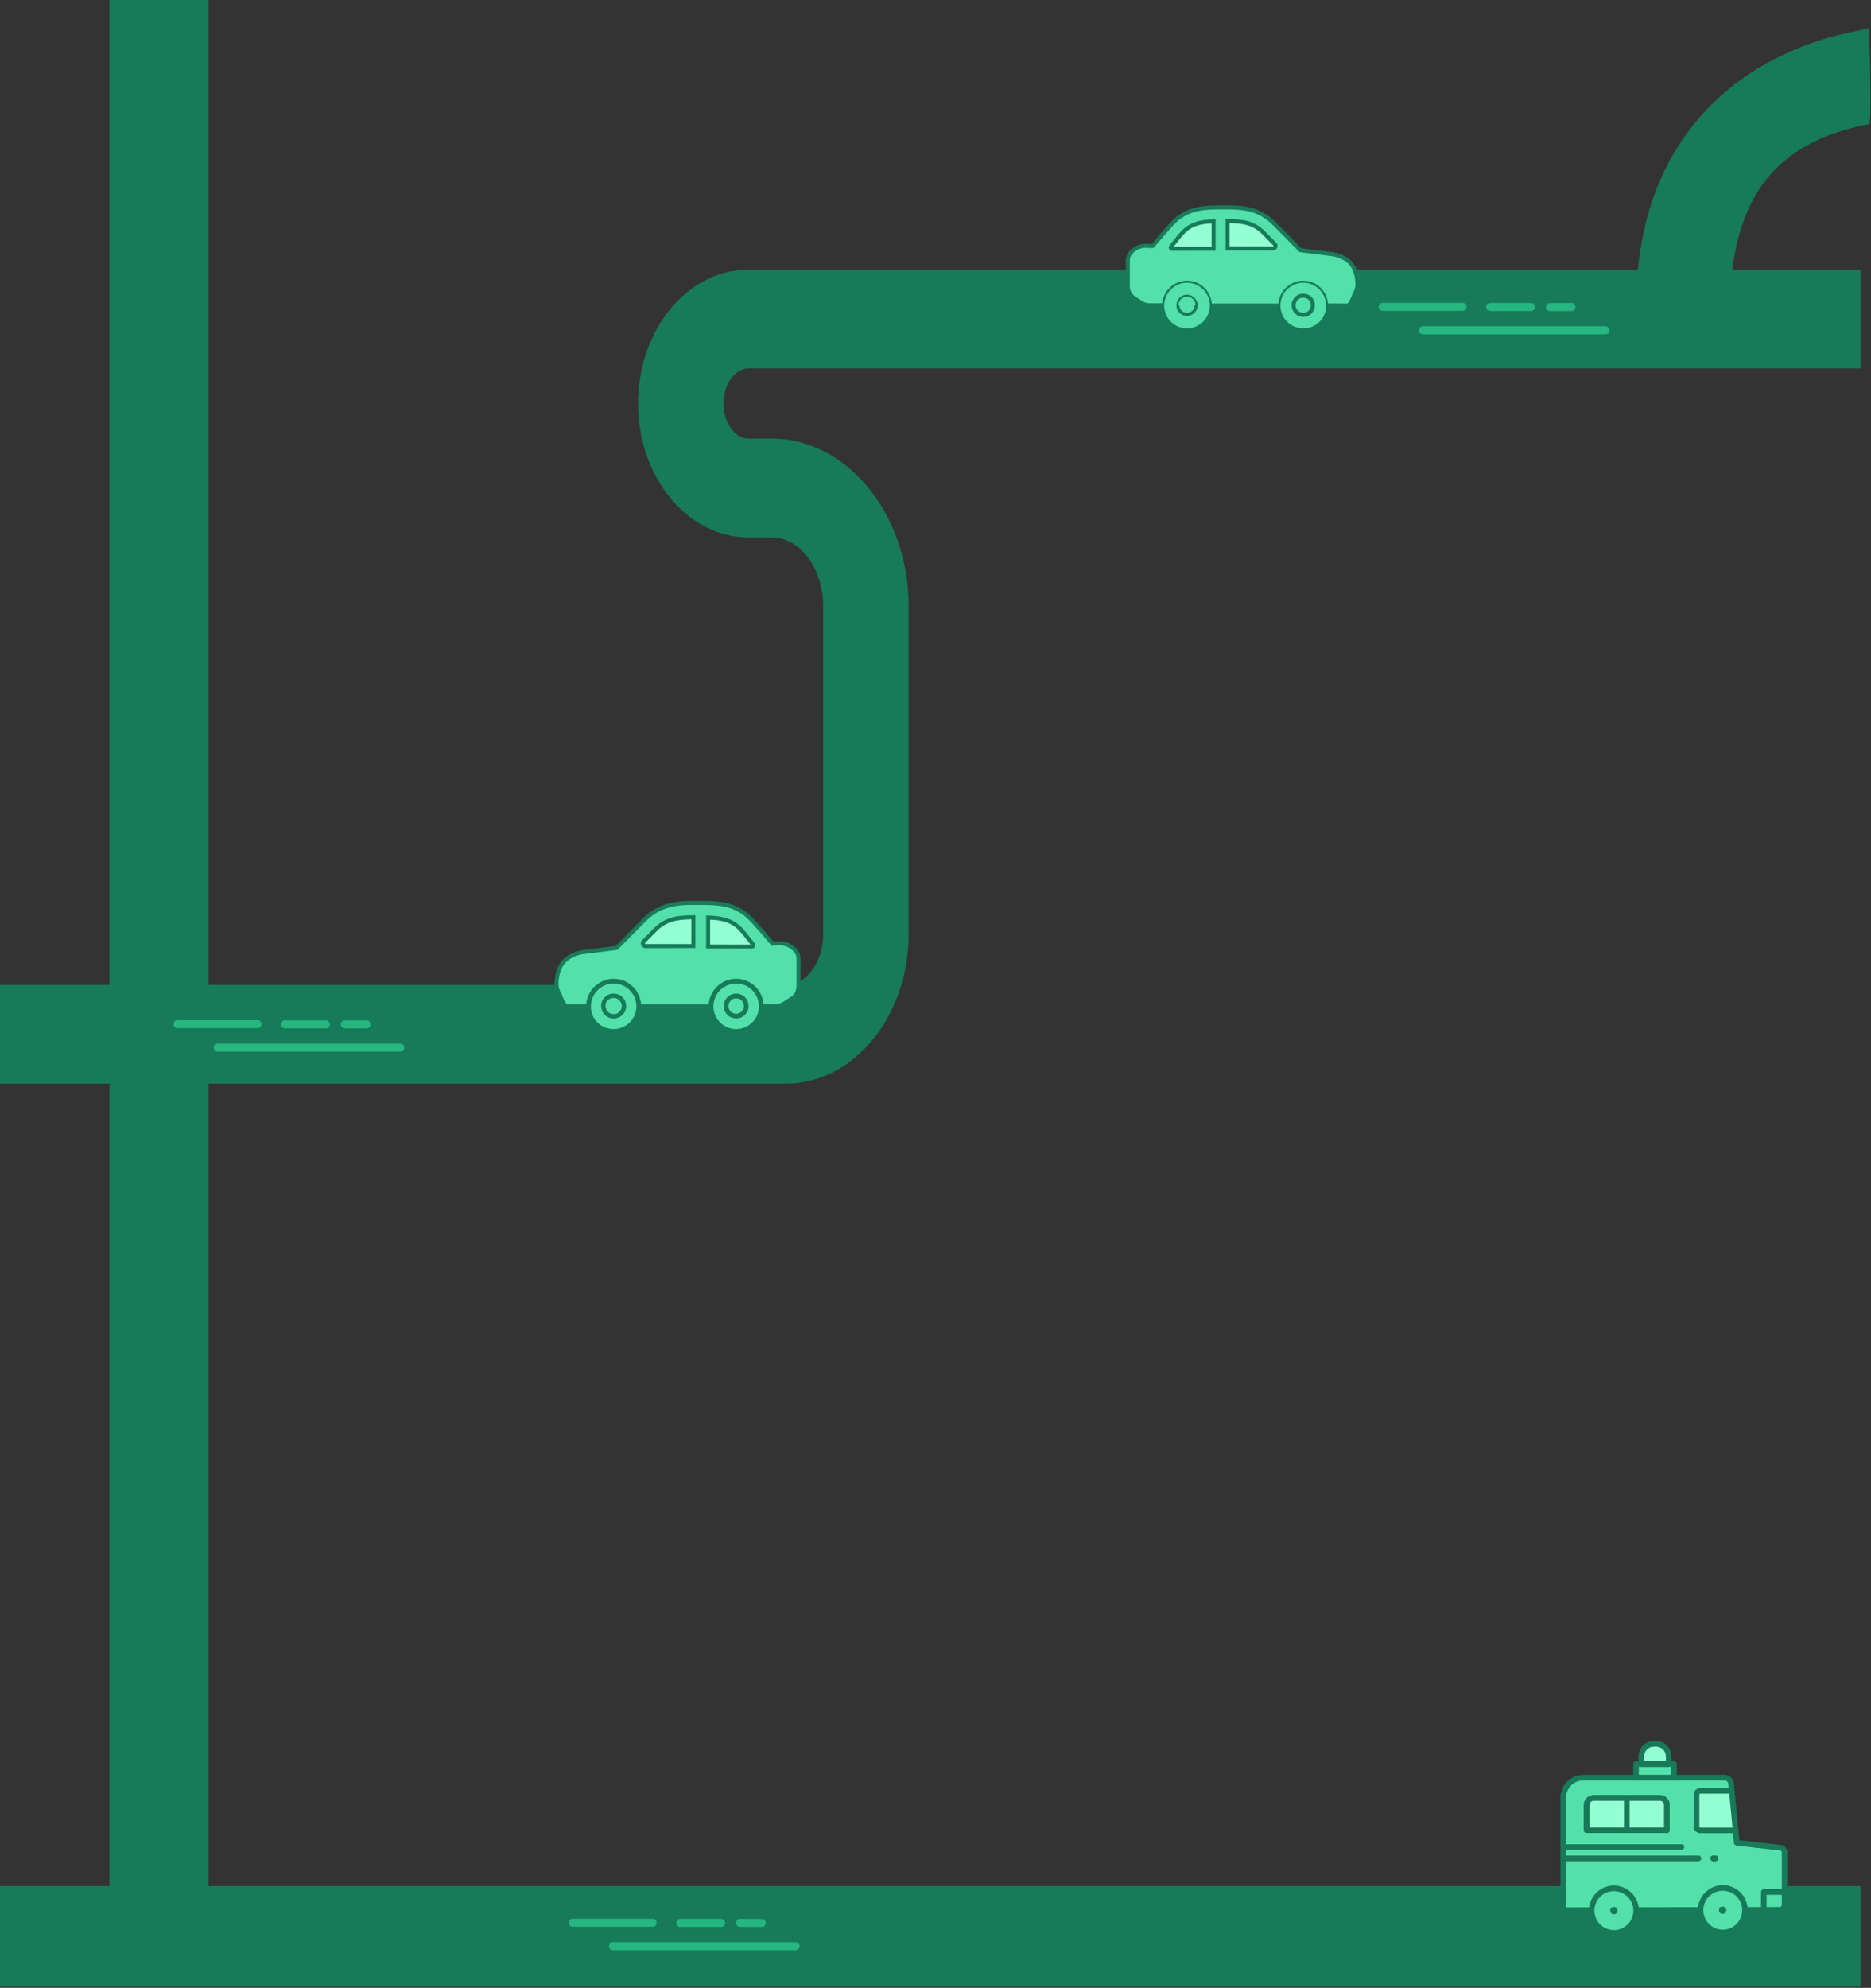 <?xml version="1.0" encoding="UTF-8" standalone="no"?>
<!DOCTYPE svg PUBLIC "-//W3C//DTD SVG 1.1//EN" "http://www.w3.org/Graphics/SVG/1.1/DTD/svg11.dtd">
<svg xmlns="http://www.w3.org/2000/svg" xmlns:xlink="http://www.w3.org/1999/xlink" version="1.1" width="1380pt" height="1466pt" viewBox="0 0 1380 1466">
<rect x="0" y="0" width="1380" height="1466" fill="#333333" stroke="none"/>
<g enable-background="new">
<path transform="matrix(1,0,0,1,0,1390.981)" d="M 0 0 L 1372.238 0 L 1372.238 74.199 L 0 74.199 Z " fill="#177a59"/>
<path transform="matrix(1,0,0,1,.172,-648.129)" d="M 1277.581 847.015 L 1372.066 847.015 L 1372.066 919.869 L 551.621 919.869 C 541.784 919.869 533.472 931.704 533.472 945.717 C 533.472 959.729 541.784 971.565 551.621 971.565 L 568.879 971.565 C 593.025 971.565 615.251 981.995 632.648 999.352 C 655.448 1022.073 670.015 1056.669 670.015 1095.342 L 670.015 1336.919 C 670.015 1373.633 655.23 1406.23 632.569 1426.299 C 617.666 1439.52 599.339 1447.298 579.547 1447.298 L -.172 1447.298 L -.172 1374.445 L 579.547 1374.445 C 582.813 1374.445 585.94 1373.653 588.829 1372.228 C 599.398 1367.023 606.978 1353.149 606.978 1336.919 L 606.978 1095.342 C 606.978 1067.257 589.898 1044.418 568.879 1044.418 L 551.621 1044.418 C 506.872 1044.418 470.455 1000.144 470.455 945.717 C 470.455 891.289 506.872 847.015 551.621 847.015 L 1207.914 847.015 C 1208.013 845.808 1208.132 844.581 1208.27 843.334 C 1218.166 751.303 1277.779 688.286 1371.829 670.414 C 1375.015 669.8 1375.075 669.405 1378.36 668.89 C 1378.36 668.89 1380.775 739.23 1378.36 739.685 C 1314.947 751.758 1285.042 787.066 1277.581 847.015 Z " fill="#177a59"/>
<path transform="matrix(1,0,0,1,517.926,-539.358)" d="M 666.282 779.974 L 531.463 779.974 C 527.643 779.974 527.635 785.912 531.463 785.912 L 666.282 785.912 C 670.102 785.912 670.108 779.974 666.282 779.974 Z " fill="#25b77f"/>
<path transform="matrix(1,0,0,1,503.266,-547.912)" d="M 575.535 771.238 L 516.491 771.238 C 512.671 771.238 512.665 777.175 516.491 777.175 L 575.535 777.175 C 579.355 777.175 579.361 771.238 575.535 771.238 Z " fill="#25b77f"/>
<path transform="matrix(1,0,0,1,564.301,-547.834)" d="M 594.902 771.318 L 578.825 771.318 C 575.005 771.318 574.997 777.255 578.825 777.255 L 594.902 777.255 C 598.721 777.255 598.727 771.318 594.902 771.318 Z " fill="#25b77f"/>
<path transform="matrix(1,0,0,1,542.497,-547.854)" d="M 586.731 771.298 L 556.556 771.298 C 552.737 771.298 552.731 777.235 556.556 777.235 L 586.731 777.235 C 590.553 777.235 590.559 771.298 586.731 771.298 Z " fill="#25b77f"/>
<path transform="matrix(1,0,0,1,222.412,50.2)" d="M 364.482 1382.074 L 229.663 1382.074 C 225.843 1382.074 225.835 1388.012 229.663 1388.012 L 364.482 1388.012 C 368.302 1388.012 368.308 1382.074 364.482 1382.074 Z " fill="#25b77f"/>
<path transform="matrix(1,0,0,1,207.752,41.646)" d="M 273.735 1373.338 L 214.69 1373.338 C 210.871 1373.338 210.865 1379.275 214.69 1379.275 L 273.735 1379.275 C 277.555 1379.275 277.561 1373.338 273.735 1373.338 Z " fill="#25b77f"/>
<path transform="matrix(1,0,0,1,268.787,41.725)" d="M 293.102 1373.418 L 277.025 1373.418 C 273.205 1373.418 273.197 1379.355 277.025 1379.355 L 293.102 1379.355 C 296.921 1379.355 296.927 1373.418 293.102 1373.418 Z " fill="#25b77f"/>
<path transform="matrix(1,0,0,1,246.983,41.705)" d="M 284.931 1373.398 L 254.756 1373.398 C 250.937 1373.398 250.931 1379.335 254.756 1379.335 L 284.931 1379.335 C 288.753 1379.335 288.759 1373.398 284.931 1373.398 Z " fill="#25b77f"/>
<path transform="matrix(1,0,0,1,80.75,0)" d="M 0 0 L 73.031 0 L 73.031 1458.232 L 0 1458.232 Z " fill="#177a59"/>
<path transform="matrix(1,0,0,1,78.18,-277.626)" d="M 217.182 1047.274 L 82.363 1047.274 C 78.543 1047.274 78.535 1053.211 82.363 1053.211 L 217.182 1053.211 C 221.002 1053.211 221.008 1047.274 217.182 1047.274 Z " fill="#25b77f"/>
<path transform="matrix(1,0,0,1,63.52,-286.18)" d="M 126.435 1038.538 L 67.39 1038.538 C 63.571 1038.538 63.565 1044.475 67.39 1044.475 L 126.435 1044.475 C 130.255 1044.475 130.261 1038.538 126.435 1038.538 Z " fill="#25b77f"/>
<path transform="matrix(1,0,0,1,124.555,-286.102)" d="M 145.802 1038.618 L 129.725 1038.618 C 125.905 1038.618 125.897 1044.556 129.725 1044.556 L 145.802 1044.556 C 149.621 1044.556 149.627 1038.618 145.802 1038.618 Z " fill="#25b77f"/>
<path transform="matrix(1,0,0,1,102.751,-286.121)" d="M 137.631 1038.598 L 107.456 1038.598 C 103.637 1038.598 103.631 1044.535 107.456 1044.535 L 137.631 1044.535 C 141.453 1044.535 141.459 1038.598 137.631 1038.598 Z " fill="#25b77f"/>
<path transform="matrix(1,0,0,1,535.511,734.473)" d="M 7.459 0 C 7.949 0 8.434 .048 8.914 .143 C 9.394 .239 9.861 .38 10.313 .568 C 10.766 .755 11.196 .985 11.603 1.257 C 12.01 1.529 12.387 1.838 12.733 2.185 C 13.079 2.531 13.389 2.908 13.661 3.315 C 13.933 3.722 14.163 4.152 14.35 4.604 C 14.537 5.057 14.679 5.523 14.774 6.004 C 14.87 6.484 14.918 6.969 14.918 7.459 C 14.918 7.949 14.87 8.434 14.774 8.914 C 14.679 9.394 14.537 9.861 14.35 10.313 C 14.163 10.766 13.933 11.196 13.661 11.603 C 13.389 12.01 13.079 12.387 12.733 12.733 C 12.387 13.079 12.01 13.389 11.603 13.661 C 11.196 13.933 10.766 14.163 10.313 14.35 C 9.861 14.537 9.394 14.679 8.914 14.774 C 8.434 14.87 7.949 14.918 7.459 14.918 C 6.969 14.918 6.484 14.87 6.004 14.774 C 5.523 14.679 5.057 14.537 4.604 14.35 C 4.152 14.163 3.722 13.933 3.315 13.661 C 2.908 13.389 2.531 13.079 2.185 12.733 C 1.838 12.387 1.529 12.01 1.257 11.603 C .985 11.196 .755 10.766 .568 10.313 C .38 9.861 .239 9.394 .143 8.914 C .048 8.434 0 7.949 0 7.459 C 0 6.969 .048 6.484 .143 6.004 C .239 5.523 .38 5.057 .568 4.604 C .755 4.152 .985 3.722 1.257 3.315 C 1.529 2.908 1.838 2.531 2.185 2.185 C 2.531 1.838 2.908 1.529 3.315 1.257 C 3.722 .985 4.152 .755 4.604 .568 C 5.057 .38 5.523 .239 6.004 .143 C 6.484 .048 6.969 0 7.459 0 Z " fill="#53e0aa"/>
<path transform="matrix(1,0,0,1,264.375,-295.763)" d="M 278.595 1046.637 C 273.58 1046.637 269.651 1042.71 269.651 1037.695 C 269.651 1032.846 273.748 1028.751 278.595 1028.751 C 283.61 1028.751 287.539 1032.678 287.539 1037.695 C 287.539 1042.71 283.61 1046.637 278.595 1046.637 Z M 278.595 1031.72 C 275.357 1031.72 272.62 1034.457 272.62 1037.695 C 272.62 1041.044 275.246 1043.668 278.595 1043.668 C 281.944 1043.668 284.57 1041.044 284.57 1037.695 C 284.57 1034.344 281.944 1031.72 278.595 1031.72 Z " fill="#177a59"/>
<path transform="matrix(1,0,0,1,203.223,-328.978)" d="M 267.721 1071.127 L 267.919 1071.127 L 321.198 1071.127 L 321.436 1071.127 M 358.031 1070.909 L 358.288 1070.909 L 368.936 1070.909 C 371.073 1070.909 373.409 1070.276 375.329 1068.989 L 380.672 1065.585 C 383.859 1063.665 385.779 1060.044 385.779 1056.204 L 385.779 1053.077 L 385.779 1036.096 C 385.779 1033.938 385.026 1031.86 383.641 1030.198 C 382.157 1028.377 380.356 1026.992 378.317 1026.061 C 376.298 1025.131 374.062 1024.656 371.707 1024.656 L 366.6 1024.874 C 365.967 1024.24 365.532 1023.607 364.898 1022.954 C 360.623 1017.848 356.15 1012.722 351.46 1007.615 C 347.858 1003.677 344.038 1000.965 340.08 999.065 C 336.794 997.502 333.41 996.512 329.966 995.899 C 326.562 995.285 323.118 995.028 319.674 994.909 C 316.903 994.83 314.152 994.83 311.401 994.83 L 308.215 994.83 C 299.744 994.83 291.095 995.345 282.723 999.56 C 279.062 1001.381 275.479 1003.914 271.976 1007.398 L 270.056 1009.337 L 254.54 1025.012 L 251.512 1028.08 L 225.941 1031.266 C 218.697 1032.771 214.125 1035.779 211.315 1039.836 C 208.465 1043.894 207.396 1048.96 207.198 1054.502 C 207.198 1054.759 207.198 1055.036 207.238 1055.294 C 207.376 1057.807 208.188 1060.261 209.533 1062.379 C 209.533 1062.379 212.522 1071.127 215.075 1071.127 L 230.849 1071.127 C 230.849 1071.087 223.764 1071.048 223.764 1071.008 " fill="#53e0aa"/>
<path transform="matrix(1,0,0,1,202.488,-329.712)" d="M 322.17 1073.346 L 268.653 1073.346 L 268.455 1070.377 L 322.17 1070.377 L 322.17 1073.346 Z M 233.066 1073.346 L 215.809 1073.346 C 212.71 1073.346 210.183 1067.416 208.918 1063.757 C 207.477 1061.431 206.638 1058.791 206.49 1056.109 C 206.454 1055.919 206.448 1055.565 206.448 1055.236 C 206.682 1048.646 208.116 1043.587 210.836 1039.718 C 214.068 1035.049 219.152 1032.048 226.374 1030.548 L 251.551 1027.405 L 271.656 1007.087 C 275.157 1003.608 278.799 1000.953 282.796 998.965 C 291.748 994.458 300.991 994.08 308.949 994.08 L 312.136 994.08 C 314.901 994.08 317.668 994.08 320.452 994.159 C 324.583 994.302 327.92 994.622 330.962 995.172 C 334.813 995.857 338.243 996.932 341.451 998.46 C 345.9 1000.593 349.77 1003.501 353.291 1007.348 C 357.769 1012.227 362.306 1017.404 366.771 1022.736 C 367.026 1022.994 367.309 1023.326 367.584 1023.659 C 367.707 1023.805 367.828 1023.952 367.956 1024.096 L 372.378 1023.908 L 372.39 1023.908 C 375.03 1023.908 377.46 1024.427 379.675 1025.45 C 381.939 1026.481 383.908 1028.013 385.525 1029.996 C 387.115 1031.9 387.997 1034.334 387.997 1036.83 L 387.997 1056.938 C 387.997 1061.344 385.765 1065.427 382.171 1067.592 L 376.861 1070.977 C 374.832 1072.336 372.2 1073.128 369.67 1073.128 L 358.765 1073.128 L 358.765 1070.159 L 369.67 1070.159 C 371.626 1070.159 373.656 1069.552 375.236 1068.491 L 380.607 1065.067 C 383.346 1063.418 385.029 1060.311 385.029 1056.938 L 385.029 1036.83 C 385.029 1035.027 384.391 1033.269 383.235 1031.884 C 381.899 1030.245 380.287 1028.992 378.436 1028.147 C 376.605 1027.302 374.59 1026.875 372.441 1026.875 L 366.747 1027.118 L 366.288 1026.659 C 365.922 1026.295 365.617 1025.933 365.308 1025.565 C 365.077 1025.288 364.843 1025.007 364.568 1024.723 C 360.061 1019.346 355.553 1014.2 351.1 1009.355 C 347.842 1005.791 344.268 1003.103 340.173 1001.138 C 337.212 999.73 334.025 998.733 330.439 998.094 C 327.538 997.571 324.335 997.262 320.359 997.128 C 317.608 997.049 314.873 997.049 312.136 997.049 L 308.949 997.049 C 301.331 997.049 292.502 997.403 284.125 1001.621 C 280.41 1003.467 277.021 1005.939 273.756 1009.185 L 252.941 1030.224 L 226.859 1033.473 C 220.536 1034.792 216.055 1037.396 213.27 1041.416 C 210.854 1044.855 209.631 1049.261 209.417 1055.29 C 209.417 1055.422 209.411 1055.622 209.439 1055.808 C 209.577 1058.179 210.294 1060.382 211.521 1062.318 L 211.673 1062.634 C 212.961 1066.403 214.966 1070.096 215.877 1070.385 L 224.625 1070.381 L 224.635 1070.266 C 224.912 1070.284 226.485 1070.3 228.057 1070.32 C 229.317 1070.332 230.263 1070.342 230.968 1070.377 L 231.581 1070.419 C 232.985 1070.551 233.066 1070.89 233.066 1071.861 L 233.066 1073.346 Z " fill="#187b59"/>
<path transform="matrix(1,0,0,1,234.747,-323.707)" d="M 241.373 1021.424 L 276.683 1021.392 L 276.683 1000.213 C 264.323 1000.213 256.225 1001.705 248.553 1009.376 L 239.952 1018.13 C 238.735 1019.369 239.637 1021.459 241.373 1021.424 Z " fill="#94ffd3"/>
<path transform="matrix(1,0,0,1,234.014,-324.441)" d="M 242.064 1023.642 C 240.699 1023.642 239.472 1022.839 238.925 1021.58 C 238.373 1020.296 238.646 1018.823 239.626 1017.826 L 248.225 1009.072 C 256.303 1000.993 264.714 999.463 277.414 999.463 L 278.899 999.463 L 278.899 1023.607 L 242.12 1023.642 L 242.064 1023.642 Z M 275.93 1002.44 C 264.853 1002.558 257.363 1004.132 250.335 1011.162 L 241.744 1019.906 C 241.568 1020.086 241.597 1020.276 241.651 1020.4 C 241.704 1020.527 241.779 1020.69 242.076 1020.674 L 275.93 1020.642 L 275.93 1002.44 Z " fill="#177a59"/>
<path transform="matrix(1,0,0,1,258.573,-323.601)" d="M 263.725 1000.321 L 263.725 1021.597 L 295.985 1021.649 C 296.872 1021.649 297.359 1020.617 296.783 1019.944 C 293.933 1016.613 291.083 1012.538 288.233 1009.484 C 281.413 1002.025 273.316 1000.535 263.725 1000.321 Z " fill="#94ffd3"/>
<path transform="matrix(1,0,0,1,257.84,-324.351)" d="M 296.721 1023.883 L 296.715 1023.883 L 262.976 1023.827 L 262.976 999.555 L 264.492 999.587 C 274.754 999.816 283.029 1001.544 290.063 1009.233 C 291.743 1011.032 293.437 1013.199 295.074 1015.295 C 296.266 1016.815 297.455 1018.337 298.645 1019.729 C 299.292 1020.485 299.434 1021.514 299.019 1022.414 C 298.599 1023.321 297.718 1023.883 296.721 1023.883 Z M 265.945 1020.863 L 295.761 1020.912 C 294.754 1019.699 293.744 1018.413 292.739 1017.124 C 291.138 1015.078 289.483 1012.964 287.882 1011.248 C 281.863 1004.665 274.964 1002.949 265.945 1002.601 L 265.945 1020.863 Z " fill="#177a59"/>
<path transform="matrix(1,0,0,1,259.623,-300.406)" d="M 293.001 1026.721 C 290.171 1024.999 286.866 1024.01 283.343 1024.01 C 279.82 1024.01 276.515 1024.999 273.684 1026.721 C 268.36 1029.987 264.798 1035.865 264.798 1042.555 C 264.798 1052.787 273.11 1061.1 283.343 1061.1 C 293.575 1061.1 301.888 1052.787 301.888 1042.555 L 301.888 1042.337 C 301.808 1035.727 298.266 1029.947 293.001 1026.721 Z M 283.343 1049.799 C 279.088 1049.799 275.881 1046.394 275.881 1042.337 C 275.881 1038.28 279.305 1034.876 283.343 1034.876 C 287.618 1034.876 290.804 1038.28 290.804 1042.337 C 290.804 1046.592 287.4 1049.799 283.343 1049.799 Z " fill="#53e0aa"/>
<path transform="matrix(1,0,0,1,259.623,-300.406)" stroke-width="3.5" stroke-linecap="butt" stroke-miterlimit="10" stroke-linejoin="miter" fill="none" stroke="#177a59" d="M 293.001 1026.721 C 290.171 1024.999 286.866 1024.01 283.343 1024.01 C 279.82 1024.01 276.515 1024.999 273.684 1026.721 C 268.36 1029.987 264.798 1035.865 264.798 1042.555 C 264.798 1052.787 273.11 1061.1 283.343 1061.1 C 293.575 1061.1 301.888 1052.787 301.888 1042.555 L 301.888 1042.337 C 301.808 1035.727 298.266 1029.947 293.001 1026.721 Z M 283.343 1049.799 C 279.088 1049.799 275.881 1046.394 275.881 1042.337 C 275.881 1038.28 279.305 1034.876 283.343 1034.876 C 287.618 1034.876 290.804 1038.28 290.804 1042.337 C 290.804 1046.592 287.4 1049.799 283.343 1049.799 Z "/>
<path transform="matrix(1,0,0,1,214.922,-300.406)" d="M 247.353 1026.721 C 244.543 1024.999 241.238 1024.01 237.695 1024.01 C 234.152 1024.01 230.847 1024.999 228.037 1026.721 C 222.713 1029.987 219.15 1035.865 219.15 1042.555 C 218.932 1052.787 227.245 1061.1 237.695 1061.1 C 247.927 1061.1 256.22 1052.787 256.22 1042.555 C 256.22 1035.865 252.657 1029.987 247.353 1026.721 Z M 237.695 1049.799 C 233.42 1049.799 230.233 1046.394 230.233 1042.337 C 230.016 1038.28 233.42 1034.876 237.695 1034.876 C 241.95 1034.876 245.156 1038.28 245.156 1042.337 C 245.156 1046.592 241.732 1049.799 237.695 1049.799 Z " fill="#53e0aa"/>
<path transform="matrix(1,0,0,1,214.922,-300.406)" stroke-width="3.5" stroke-linecap="butt" stroke-miterlimit="10" stroke-linejoin="miter" fill="none" stroke="#177a59" d="M 247.353 1026.721 C 244.543 1024.999 241.238 1024.01 237.695 1024.01 C 234.152 1024.01 230.847 1024.999 228.037 1026.721 C 222.713 1029.987 219.15 1035.865 219.15 1042.555 C 218.932 1052.787 227.245 1061.1 237.695 1061.1 C 247.927 1061.1 256.22 1052.787 256.22 1042.555 C 256.22 1035.865 252.657 1029.987 247.353 1026.721 Z M 237.695 1049.799 C 233.42 1049.799 230.233 1046.394 230.233 1042.337 C 230.016 1038.28 233.42 1034.876 237.695 1034.876 C 241.95 1034.876 245.156 1038.28 245.156 1042.337 C 245.156 1046.592 241.732 1049.799 237.695 1049.799 Z "/>
<path transform="matrix(1,0,0,1,220.4,-295.029)" d="M 224.751 1036.961 C 224.751 1041.01 227.949 1044.42 232.21 1044.42 C 236.26 1044.42 239.67 1041.221 239.67 1036.961 C 239.67 1032.911 236.473 1029.501 232.21 1029.501 C 227.949 1029.501 224.539 1032.911 224.751 1036.961 Z " fill="#53e0aa"/>
<path transform="matrix(1,0,0,1,219.666,-295.763)" d="M 232.945 1046.637 C 227.941 1046.637 224.021 1042.728 224.001 1037.732 C 223.89 1035.449 224.715 1033.258 226.326 1031.563 C 228.021 1029.776 230.433 1028.751 232.945 1028.751 C 237.96 1028.751 241.889 1032.678 241.889 1037.695 C 241.889 1042.71 237.96 1046.637 232.945 1046.637 Z M 232.945 1031.72 C 231.243 1031.72 229.616 1032.409 228.48 1033.606 C 227.429 1034.716 226.89 1036.137 226.968 1037.616 L 226.97 1037.695 C 226.97 1041.044 229.594 1043.668 232.945 1043.668 C 236.295 1043.668 238.92 1041.044 238.92 1037.695 C 238.92 1034.344 236.295 1031.72 232.945 1031.72 Z " fill="#177a59"/>
<path transform="matrix(1,0,0,1,625.652,-23.143)" d="M 687.779 1383.764 L 657.2 1380.3 L 655.676 1364.209 L 653.717 1343.706 L 653.202 1338.342 C 652.866 1334.759 649.897 1332.088 646.315 1332.088 L 611.105 1332.088 L 611.105 1324.072 C 611.105 1322.944 610.175 1322.034 609.067 1322.034 L 607.147 1322.034 L 607.147 1318.431 C 607.147 1312.236 602.08 1307.17 595.886 1307.17 L 594.144 1307.17 C 587.949 1307.17 582.883 1312.236 582.883 1318.431 L 582.883 1322.034 L 580.963 1322.034 C 579.854 1322.034 578.924 1322.944 578.924 1324.072 L 578.924 1332.088 L 542.072 1332.088 C 536.59 1332.088 531.721 1334.74 528.653 1338.817 C 526.575 1341.607 525.348 1345.051 525.348 1348.792 L 525.348 1431.818 C 525.368 1432.372 525.586 1432.887 525.962 1433.283 C 526.357 1433.659 526.872 1433.896 527.387 1433.896 L 546.367 1433.837 C 547.218 1443.218 555.115 1450.62 564.694 1450.62 C 574.333 1450.62 582.249 1443.198 583.08 1433.777 L 626.662 1433.698 C 627.592 1443.001 635.489 1450.323 644.989 1450.323 C 654.548 1450.323 662.445 1443.001 663.356 1433.639 L 675.27 1433.639 L 687.165 1433.619 C 690.193 1433.619 692.647 1431.126 692.647 1428.097 L 692.647 1389.246 C 692.647 1386.435 690.549 1384.061 687.779 1383.764 Z M 651.184 1360.192 L 652.213 1370.978 L 628.304 1370.978 C 627.988 1370.978 627.711 1370.701 627.711 1370.384 L 627.711 1346.536 C 627.711 1346.219 627.988 1345.942 628.304 1345.942 L 649.838 1345.942 L 651.184 1360.192 Z M 586.96 1318.431 C 586.96 1314.473 590.186 1311.247 594.144 1311.247 L 595.886 1311.247 C 599.844 1311.247 603.07 1314.473 603.07 1318.431 L 603.07 1322.034 L 586.96 1322.034 L 586.96 1318.431 Z M 583.021 1326.11 L 584.268 1326.11 C 584.466 1326.19 584.683 1326.249 584.921 1326.249 L 605.109 1326.249 C 605.346 1326.249 605.584 1326.19 605.762 1326.11 L 607.009 1326.11 L 607.009 1332.088 L 583.021 1332.088 L 583.021 1326.11 Z M 579.102 1432.154 C 579.102 1440.091 572.63 1446.543 564.694 1446.543 C 556.797 1446.543 550.345 1440.091 550.345 1432.154 L 550.345 1431.818 C 550.483 1425.663 554.541 1420.279 560.478 1418.439 C 560.597 1418.419 560.755 1418.399 560.953 1418.3 C 563.467 1417.627 566.119 1417.647 568.494 1418.3 L 568.989 1418.478 C 569.701 1418.696 570.414 1418.973 571.106 1419.29 C 571.225 1419.349 571.304 1419.429 571.403 1419.488 C 571.957 1419.785 572.512 1420.101 573.006 1420.458 C 573.224 1420.596 573.402 1420.794 573.58 1420.913 C 573.976 1421.23 574.392 1421.526 574.709 1421.863 C 574.946 1422.08 575.124 1422.318 575.322 1422.555 C 575.619 1422.852 575.936 1423.149 576.173 1423.505 C 576.391 1423.783 576.569 1424.08 576.747 1424.357 C 576.945 1424.693 577.202 1424.99 577.38 1425.346 C 577.559 1425.683 577.697 1426.039 577.836 1426.395 C 577.994 1426.712 578.152 1427.028 578.271 1427.365 C 578.41 1427.741 578.489 1428.137 578.568 1428.513 C 578.687 1428.849 578.786 1429.186 578.845 1429.502 C 578.924 1429.918 578.924 1430.334 578.983 1430.749 C 579.003 1431.105 579.063 1431.442 579.102 1431.798 L 579.102 1432.154 Z M 659.358 1431.996 C 659.318 1439.833 652.866 1446.246 644.989 1446.246 C 637.171 1446.246 630.759 1439.893 630.66 1431.957 C 630.679 1431.858 630.679 1431.759 630.679 1431.679 C 630.759 1423.862 637.171 1417.528 644.989 1417.528 C 652.925 1417.528 659.219 1423.723 659.338 1431.64 C 659.358 1431.759 659.358 1431.878 659.397 1431.996 L 659.358 1431.996 Z M 688.57 1428.196 C 688.511 1428.73 688.214 1429.186 687.739 1429.404 C 687.561 1429.483 687.363 1429.542 687.165 1429.542 L 677.309 1429.542 L 677.309 1420.517 L 688.57 1420.517 L 688.57 1428.196 Z M 688.57 1416.4 L 675.27 1416.4 C 674.142 1416.4 673.232 1417.35 673.232 1418.478 L 673.232 1429.542 L 663.296 1429.562 C 663.277 1429.483 663.277 1429.404 663.257 1429.324 C 663.197 1428.83 663.118 1428.295 662.999 1427.84 C 662.94 1427.602 662.881 1427.424 662.841 1427.207 C 662.742 1426.85 662.643 1426.474 662.524 1426.118 C 662.485 1425.9 662.366 1425.683 662.287 1425.465 C 662.168 1425.129 662.069 1424.831 661.931 1424.495 C 661.851 1424.277 661.733 1424.06 661.614 1423.842 C 661.475 1423.565 661.357 1423.268 661.178 1422.991 C 661.08 1422.773 660.941 1422.555 660.802 1422.318 C 660.624 1422.041 660.486 1421.784 660.308 1421.526 C 660.169 1421.309 660.03 1421.111 659.852 1420.913 C 659.674 1420.675 659.496 1420.398 659.318 1420.181 L 658.823 1419.607 C 658.586 1419.349 658.368 1419.131 658.19 1418.914 C 657.992 1418.756 657.814 1418.557 657.636 1418.399 C 657.418 1418.162 657.161 1417.984 656.943 1417.786 C 656.745 1417.627 656.527 1417.449 656.33 1417.291 C 656.092 1417.093 655.835 1416.935 655.597 1416.737 C 655.38 1416.598 655.182 1416.46 654.964 1416.321 C 654.687 1416.163 654.41 1415.985 654.133 1415.826 C 653.915 1415.727 653.717 1415.589 653.48 1415.47 C 653.202 1415.332 652.905 1415.193 652.629 1415.055 C 652.371 1414.975 652.154 1414.857 651.936 1414.777 C 651.639 1414.639 651.302 1414.54 651.006 1414.421 C 650.748 1414.362 650.531 1414.283 650.273 1414.203 C 650.154 1414.184 650.055 1414.144 649.937 1414.124 C 649.719 1414.065 649.501 1414.025 649.264 1413.966 C 649.046 1413.906 648.828 1413.847 648.571 1413.788 C 648.195 1413.709 647.799 1413.689 647.423 1413.629 C 647.206 1413.59 647.027 1413.57 646.81 1413.55 C 646.236 1413.491 645.622 1413.471 644.989 1413.471 C 644.395 1413.471 643.821 1413.491 643.208 1413.55 C 643.01 1413.57 642.812 1413.59 642.634 1413.629 C 642.238 1413.689 641.822 1413.728 641.466 1413.788 C 641.229 1413.847 641.011 1413.906 640.793 1413.966 C 640.595 1414.005 640.378 1414.065 640.16 1414.124 C 640.021 1414.144 639.902 1414.184 639.764 1414.223 C 639.546 1414.283 639.289 1414.362 639.071 1414.461 C 638.754 1414.56 638.438 1414.678 638.141 1414.817 C 637.884 1414.896 637.666 1414.995 637.448 1415.094 C 637.151 1415.233 636.874 1415.371 636.577 1415.53 C 636.36 1415.628 636.122 1415.747 635.904 1415.886 C 635.627 1416.044 635.37 1416.222 635.113 1416.38 C 634.895 1416.519 634.697 1416.658 634.479 1416.796 C 634.222 1416.994 633.965 1417.152 633.708 1417.37 C 633.51 1417.509 633.332 1417.667 633.134 1417.845 C 632.876 1418.023 632.659 1418.261 632.421 1418.478 C 632.243 1418.637 632.065 1418.795 631.887 1418.993 C 631.669 1419.211 631.451 1419.429 631.234 1419.686 C 631.075 1419.884 630.897 1420.062 630.759 1420.24 C 630.541 1420.517 630.343 1420.755 630.165 1421.012 C 630.026 1421.23 629.888 1421.408 629.749 1421.606 C 629.551 1421.882 629.393 1422.16 629.215 1422.437 C 629.076 1422.654 628.977 1422.852 628.859 1423.07 C 628.7 1423.367 628.542 1423.684 628.404 1423.98 C 628.285 1424.198 628.186 1424.396 628.087 1424.574 C 627.948 1424.95 627.81 1425.267 627.711 1425.623 C 627.632 1425.821 627.552 1426.019 627.493 1426.217 C 627.354 1426.593 627.275 1427.008 627.157 1427.424 C 627.137 1427.563 627.077 1427.721 627.018 1427.879 C 626.919 1428.473 626.8 1429.047 626.721 1429.621 L 583.001 1429.7 C 583.001 1429.621 582.981 1429.562 582.981 1429.483 C 582.863 1428.711 582.704 1427.939 582.487 1427.207 C 582.487 1427.108 582.427 1427.028 582.388 1426.93 C 582.17 1426.158 581.893 1425.406 581.596 1424.673 C 581.576 1424.673 581.576 1424.634 581.576 1424.634 C 581.24 1423.901 580.864 1423.209 580.448 1422.516 C 580.409 1422.457 580.369 1422.378 580.329 1422.318 C 579.914 1421.665 579.458 1421.051 578.983 1420.458 C 578.904 1420.378 578.825 1420.279 578.726 1420.181 C 578.271 1419.626 577.737 1419.072 577.202 1418.577 C 577.083 1418.498 577.004 1418.419 576.886 1418.34 C 576.331 1417.845 575.738 1417.37 575.104 1416.935 C 575.025 1416.875 574.906 1416.816 574.807 1416.737 C 574.174 1416.321 573.481 1415.945 572.789 1415.589 C 572.71 1415.549 572.63 1415.53 572.531 1415.49 C 571.799 1415.134 571.027 1414.837 570.236 1414.599 L 569.701 1414.421 C 569.325 1414.302 568.929 1414.203 568.534 1414.124 C 565.98 1413.59 563.368 1413.59 560.854 1414.124 C 560.458 1414.203 560.082 1414.302 559.706 1414.421 C 559.568 1414.461 559.568 1414.461 559.469 1414.5 C 559.429 1414.5 559.271 1414.56 559.251 1414.56 C 558.42 1414.817 557.648 1415.134 556.896 1415.47 C 556.817 1415.53 556.738 1415.549 556.659 1415.589 C 555.946 1415.945 555.273 1416.321 554.62 1416.737 C 554.501 1416.816 554.402 1416.875 554.323 1416.954 C 553.69 1417.37 553.116 1417.805 552.562 1418.3 C 552.443 1418.419 552.344 1418.518 552.205 1418.617 C 551.671 1419.112 551.176 1419.626 550.721 1420.181 C 550.602 1420.279 550.483 1420.418 550.384 1420.556 C 549.949 1421.111 549.533 1421.685 549.138 1422.278 C 549.058 1422.437 548.979 1422.575 548.9 1422.714 C 548.564 1423.268 548.267 1423.822 548.009 1424.357 C 547.911 1424.574 547.812 1424.772 547.732 1424.99 C 547.495 1425.584 547.297 1426.158 547.099 1426.732 C 547.02 1426.949 546.961 1427.167 546.921 1427.385 C 546.723 1428.057 546.604 1428.711 546.505 1429.404 C 546.466 1429.502 546.446 1429.621 546.426 1429.759 L 529.425 1429.78 L 529.425 1395.698 L 627.077 1395.698 C 628.206 1395.698 629.116 1394.768 629.116 1393.66 C 629.116 1392.532 628.206 1391.601 627.077 1391.601 L 529.425 1391.601 L 529.425 1387.346 L 614.529 1387.346 C 615.658 1387.346 616.568 1386.435 616.568 1385.307 C 616.568 1384.179 615.658 1383.269 614.529 1383.269 L 529.425 1383.269 L 529.425 1348.792 C 529.425 1344.735 531.365 1341.113 534.353 1338.817 C 536.491 1337.154 539.163 1336.165 542.072 1336.165 L 580.171 1336.165 C 580.409 1336.264 580.686 1336.323 580.963 1336.323 L 609.067 1336.323 C 609.344 1336.323 609.621 1336.264 609.878 1336.165 L 646.315 1336.165 C 647.779 1336.165 649.007 1337.273 649.145 1338.718 L 649.462 1341.865 L 628.304 1341.865 C 625.731 1341.865 623.634 1343.963 623.634 1346.536 L 623.634 1370.384 C 623.634 1372.977 625.731 1375.055 628.304 1375.055 L 652.589 1375.055 L 653.282 1382.319 C 653.4 1383.289 654.133 1384.061 655.102 1384.179 L 687.303 1387.801 C 688.016 1387.88 688.57 1388.494 688.57 1389.246 L 688.57 1416.4 Z " fill="#177a59"/>
<path transform="matrix(1,0,0,1,700.836,32.93)" d="M 613.388 1364.436 L 613.388 1372.117 C 613.335 1372.667 613.03 1373.107 612.563 1373.328 C 612.371 1373.41 612.177 1373.465 611.985 1373.465 L 602.131 1373.465 L 602.131 1364.436 L 613.388 1364.436 Z " fill="#53e0aa"/>
<path transform="matrix(1,0,0,1,677.754,31.455)" d="M 607.236 1377.042 C 607.117 1369.125 600.824 1362.93 592.887 1362.93 C 585.07 1362.93 578.657 1369.263 578.578 1377.081 C 578.578 1377.16 578.578 1377.259 578.558 1377.358 C 578.657 1385.294 585.07 1391.648 592.887 1391.648 C 600.764 1391.648 607.216 1385.235 607.256 1377.398 L 607.296 1377.398 C 607.256 1377.279 607.256 1377.16 607.236 1377.042 Z M 592.788 1379.931 C 591.324 1379.931 590.176 1378.744 590.176 1377.299 C 590.176 1375.854 591.324 1374.666 592.788 1374.666 C 594.233 1374.666 595.401 1375.854 595.401 1377.299 C 595.401 1378.744 594.233 1379.931 592.788 1379.931 Z " fill="#53e0aa"/>
<path transform="matrix(1,0,0,1,638.02,31.591)" d="M 566.616 1376.015 C 566.557 1375.599 566.557 1375.184 566.478 1374.768 C 566.419 1374.451 566.32 1374.115 566.201 1373.779 C 566.122 1373.403 566.043 1373.007 565.904 1372.631 C 565.785 1372.294 565.627 1371.977 565.469 1371.661 C 565.33 1371.304 565.192 1370.948 565.013 1370.612 C 564.835 1370.255 564.578 1369.959 564.38 1369.622 C 564.202 1369.345 564.024 1369.048 563.806 1368.771 C 563.569 1368.415 563.252 1368.118 562.955 1367.821 C 562.757 1367.583 562.579 1367.346 562.342 1367.128 C 562.025 1366.792 561.609 1366.495 561.213 1366.178 C 561.035 1366.06 560.857 1365.862 560.639 1365.723 C 560.145 1365.367 559.59 1365.05 559.036 1364.754 C 558.937 1364.694 558.858 1364.615 558.739 1364.556 C 558.047 1364.239 557.334 1363.962 556.622 1363.744 L 556.127 1363.566 C 553.752 1362.913 551.1 1362.893 548.586 1363.566 C 548.388 1363.665 548.23 1363.685 548.111 1363.705 C 542.174 1365.545 538.116 1370.929 537.978 1377.084 L 537.978 1377.42 C 537.978 1385.357 544.43 1391.809 552.327 1391.809 C 560.263 1391.809 566.735 1385.357 566.735 1377.42 L 566.735 1377.064 C 566.696 1376.707 566.636 1376.371 566.616 1376.015 Z M 552.347 1380.053 C 550.902 1380.053 549.714 1378.885 549.714 1377.44 C 549.714 1375.995 550.902 1374.808 552.347 1374.808 C 553.792 1374.808 554.979 1375.995 554.979 1377.44 C 554.979 1378.885 553.792 1380.053 552.347 1380.053 Z " fill="#53e0aa"/>
<path transform="matrix(1,0,0,1,656.137,-21.125)" d="M 572.586 1316.415 L 572.586 1320.023 L 556.481 1320.023 L 556.481 1316.415 C 556.481 1312.453 559.703 1309.231 563.667 1309.231 L 565.401 1309.231 C 569.365 1309.231 572.586 1312.453 572.586 1316.415 Z " fill="#94ffd3"/>
<path transform="matrix(1,0,0,1,654.188,-13.771)" d="M 578.47 1316.742 L 578.47 1322.715 L 554.492 1322.715 L 554.492 1316.742 L 555.731 1316.742 C 555.925 1316.825 556.145 1316.881 556.392 1316.881 L 576.57 1316.881 C 576.817 1316.881 577.039 1316.825 577.231 1316.742 L 578.47 1316.742 Z " fill="#53e0aa"/>
<path transform="matrix(1,0,0,1,676.294,-3.964)" d="M 601.567 1351.807 L 577.671 1351.807 C 577.342 1351.807 577.067 1351.532 577.067 1351.202 L 577.067 1327.363 C 577.067 1327.032 577.342 1326.757 577.671 1326.757 L 599.198 1326.757 L 600.548 1341.015 L 601.567 1351.807 Z " fill="#94ffd3"/>
<path transform="matrix(1,0,0,1,627.669,-8.798)" d="M 685.286 1373.457 L 653.085 1369.835 C 652.116 1369.716 651.383 1368.944 651.264 1367.974 L 650.572 1360.711 L 626.287 1360.711 C 623.714 1360.711 621.616 1358.633 621.616 1356.04 L 621.616 1332.191 C 621.616 1329.618 623.714 1327.52 626.287 1327.52 L 647.445 1327.52 L 647.128 1324.373 C 646.99 1322.928 645.762 1321.82 644.298 1321.82 L 607.861 1321.82 C 607.604 1321.919 607.327 1321.978 607.05 1321.978 L 578.946 1321.978 C 578.668 1321.978 578.391 1321.919 578.154 1321.82 L 540.055 1321.82 C 537.145 1321.82 534.474 1322.81 532.336 1324.472 C 529.347 1326.768 527.408 1330.39 527.408 1334.447 L 527.408 1368.924 L 612.512 1368.924 C 613.64 1368.924 614.551 1369.835 614.551 1370.963 C 614.551 1372.091 613.64 1373.002 612.512 1373.002 L 527.408 1373.002 L 527.408 1377.256 L 625.06 1377.256 C 626.188 1377.256 627.099 1378.187 627.099 1379.315 C 627.099 1380.424 626.188 1381.353 625.06 1381.353 L 527.408 1381.353 L 527.408 1415.435 L 544.409 1415.415 C 544.429 1415.277 544.449 1415.158 544.488 1415.059 C 544.587 1414.366 544.706 1413.713 544.904 1413.04 C 544.943 1412.822 545.003 1412.604 545.082 1412.387 C 545.28 1411.813 545.478 1411.239 545.715 1410.645 C 545.794 1410.427 545.893 1410.23 545.992 1410.012 C 546.25 1409.477 546.547 1408.923 546.883 1408.369 C 546.962 1408.231 547.041 1408.092 547.12 1407.934 C 547.516 1407.34 547.932 1406.766 548.367 1406.212 C 548.466 1406.073 548.585 1405.935 548.704 1405.836 C 549.159 1405.282 549.654 1404.767 550.188 1404.272 C 550.327 1404.174 550.426 1404.074 550.544 1403.956 C 551.099 1403.461 551.673 1403.025 552.306 1402.61 C 552.385 1402.531 552.484 1402.471 552.603 1402.392 C 553.256 1401.976 553.929 1401.6 554.641 1401.244 C 554.721 1401.205 554.8 1401.185 554.879 1401.126 C 555.631 1400.789 556.403 1400.472 557.234 1400.215 C 557.254 1400.215 557.412 1400.156 557.452 1400.156 C 557.551 1400.116 557.551 1400.116 557.689 1400.076 C 558.065 1399.958 558.441 1399.859 558.837 1399.78 C 561.351 1399.245 563.963 1399.245 566.516 1399.78 C 566.912 1399.859 567.308 1399.958 567.684 1400.076 L 568.218 1400.255 C 569.01 1400.492 569.782 1400.789 570.514 1401.145 C 570.613 1401.185 570.692 1401.205 570.772 1401.244 C 571.464 1401.6 572.157 1401.976 572.79 1402.392 C 572.889 1402.471 573.008 1402.531 573.087 1402.59 C 573.721 1403.025 574.314 1403.5 574.868 1403.995 C 574.987 1404.074 575.066 1404.154 575.185 1404.233 C 575.72 1404.727 576.254 1405.282 576.709 1405.836 C 576.808 1405.935 576.887 1406.034 576.966 1406.113 C 577.441 1406.707 577.897 1407.32 578.312 1407.973 C 578.352 1408.033 578.391 1408.112 578.431 1408.171 C 578.847 1408.864 579.223 1409.557 579.559 1410.289 C 579.559 1410.289 579.559 1410.329 579.579 1410.329 C 579.876 1411.061 580.153 1411.813 580.371 1412.585 C 580.41 1412.684 580.47 1412.763 580.47 1412.862 C 580.687 1413.594 580.846 1414.366 580.964 1415.138 C 580.964 1415.217 580.984 1415.277 580.984 1415.355 L 624.704 1415.277 C 624.783 1414.703 624.902 1414.129 625.001 1413.535 C 625.06 1413.376 625.12 1413.218 625.139 1413.08 C 625.258 1412.664 625.337 1412.248 625.476 1411.872 C 625.535 1411.674 625.614 1411.476 625.694 1411.279 C 625.793 1410.922 625.931 1410.606 626.07 1410.23 C 626.169 1410.051 626.268 1409.854 626.386 1409.636 C 626.525 1409.339 626.683 1409.022 626.842 1408.726 C 626.96 1408.508 627.059 1408.31 627.198 1408.092 C 627.376 1407.815 627.534 1407.538 627.732 1407.261 C 627.871 1407.063 628.009 1406.885 628.148 1406.667 C 628.326 1406.41 628.524 1406.172 628.741 1405.895 C 628.88 1405.717 629.058 1405.539 629.217 1405.341 C 629.434 1405.084 629.652 1404.866 629.87 1404.648 C 630.048 1404.45 630.226 1404.292 630.404 1404.134 C 630.641 1403.916 630.859 1403.679 631.116 1403.5 C 631.314 1403.322 631.492 1403.164 631.691 1403.025 C 631.948 1402.808 632.205 1402.649 632.462 1402.451 C 632.68 1402.313 632.878 1402.174 633.096 1402.036 C 633.353 1401.878 633.61 1401.699 633.887 1401.541 C 634.105 1401.402 634.342 1401.284 634.56 1401.185 C 634.857 1401.026 635.134 1400.888 635.431 1400.749 C 635.649 1400.65 635.866 1400.552 636.124 1400.472 C 636.421 1400.334 636.737 1400.215 637.054 1400.116 C 637.272 1400.017 637.529 1399.938 637.747 1399.879 C 637.885 1399.839 638.004 1399.799 638.143 1399.78 C 638.36 1399.72 638.578 1399.661 638.776 1399.621 C 638.994 1399.562 639.211 1399.503 639.449 1399.443 C 639.805 1399.384 640.221 1399.344 640.616 1399.285 C 640.795 1399.245 640.993 1399.226 641.191 1399.206 C 641.804 1399.146 642.378 1399.127 642.972 1399.127 C 643.605 1399.127 644.219 1399.146 644.793 1399.206 C 645.01 1399.226 645.188 1399.245 645.406 1399.285 C 645.782 1399.344 646.178 1399.364 646.554 1399.443 C 646.811 1399.503 647.029 1399.562 647.247 1399.621 C 647.484 1399.681 647.702 1399.72 647.92 1399.78 C 648.038 1399.799 648.137 1399.839 648.256 1399.859 C 648.514 1399.938 648.731 1400.017 648.988 1400.076 C 649.285 1400.195 649.622 1400.294 649.919 1400.433 C 650.136 1400.512 650.354 1400.631 650.611 1400.71 C 650.888 1400.848 651.185 1400.987 651.462 1401.126 C 651.7 1401.244 651.898 1401.383 652.116 1401.482 C 652.393 1401.64 652.67 1401.818 652.947 1401.976 C 653.164 1402.115 653.362 1402.253 653.58 1402.392 C 653.818 1402.59 654.075 1402.748 654.312 1402.946 C 654.51 1403.105 654.728 1403.283 654.926 1403.441 C 655.144 1403.639 655.401 1403.817 655.619 1404.055 C 655.797 1404.213 655.975 1404.411 656.173 1404.569 C 656.351 1404.787 656.569 1405.005 656.806 1405.262 L 657.301 1405.836 C 657.479 1406.054 657.657 1406.331 657.835 1406.568 C 658.013 1406.766 658.152 1406.964 658.291 1407.182 C 658.469 1407.439 658.607 1407.696 658.785 1407.973 C 658.924 1408.211 659.062 1408.428 659.161 1408.646 C 659.339 1408.923 659.458 1409.22 659.597 1409.497 C 659.716 1409.715 659.834 1409.933 659.913 1410.15 C 660.052 1410.487 660.151 1410.784 660.27 1411.12 C 660.349 1411.338 660.468 1411.556 660.507 1411.773 C 660.626 1412.129 660.725 1412.506 660.824 1412.862 C 660.863 1413.08 660.923 1413.258 660.982 1413.495 C 661.101 1413.95 661.18 1414.485 661.24 1414.979 C 661.259 1415.059 661.259 1415.138 661.279 1415.217 L 671.215 1415.197 L 671.215 1404.134 C 671.215 1403.006 672.125 1402.056 673.253 1402.056 L 686.553 1402.056 L 686.553 1374.901 C 686.553 1374.149 685.999 1373.536 685.286 1373.457 Z M 603.784 1358.593 C 603.784 1359.721 602.874 1360.632 601.746 1360.632 L 542.667 1360.632 C 541.539 1360.632 540.609 1359.721 540.609 1358.593 L 540.609 1339.831 C 540.609 1337 542.291 1334.546 544.706 1333.418 C 544.904 1333.339 545.102 1333.24 545.3 1333.181 C 546.052 1332.903 546.843 1332.765 547.675 1332.765 L 596.738 1332.765 C 600.618 1332.765 603.784 1335.931 603.784 1339.831 L 603.784 1358.593 Z M 637.588 1381.353 L 635.926 1381.353 C 634.798 1381.353 633.867 1380.424 633.867 1379.315 C 633.867 1378.187 634.798 1377.256 635.926 1377.256 L 637.588 1377.256 C 638.716 1377.256 639.627 1378.187 639.627 1379.315 C 639.627 1380.424 638.716 1381.353 637.588 1381.353 Z " fill="#53e0aa"/>
<path transform="matrix(1,0,0,1,634.2,-3.383)" d="M 590.207 1327.35 L 541.144 1327.35 C 540.312 1327.35 539.521 1327.489 538.769 1327.766 C 538.571 1327.825 538.373 1327.924 538.175 1328.003 C 535.76 1329.131 534.078 1331.585 534.078 1334.416 L 534.078 1353.178 C 534.078 1354.306 535.008 1355.217 536.136 1355.217 L 595.215 1355.217 C 596.343 1355.217 597.253 1354.306 597.253 1353.178 L 597.253 1334.416 C 597.253 1330.517 594.087 1327.35 590.207 1327.35 Z M 563.607 1351.14 L 538.175 1351.14 L 538.175 1334.416 C 538.175 1332.773 539.501 1331.427 541.144 1331.427 L 563.607 1331.427 L 563.607 1351.14 Z M 593.176 1351.14 L 567.704 1351.14 L 567.704 1331.427 L 590.207 1331.427 C 591.83 1331.427 593.176 1332.773 593.176 1334.416 L 593.176 1351.14 Z " fill="#177a59"/>
<path transform="matrix(1,0,0,1,650.839,-1.363)" d="M 576.535 1332.386 L 576.535 1349.123 L 551.071 1349.123 L 551.071 1329.413 L 573.56 1329.413 C 575.185 1329.413 576.535 1330.763 576.535 1332.386 Z " fill="#94ffd3"/>
<path transform="matrix(1,0,0,1,636.225,-1.363)" d="M 561.582 1329.413 L 561.582 1349.123 L 536.146 1349.123 L 536.146 1332.386 C 536.146 1330.763 537.468 1329.413 539.119 1329.413 L 561.582 1329.413 Z " fill="#94ffd3"/>
<path transform="matrix(1,0,0,1,680.338,18.629)" d="M 586.952 1351.897 C 586.952 1352.998 586.042 1353.934 584.914 1353.934 L 583.263 1353.934 C 582.133 1353.934 581.197 1352.998 581.197 1351.897 C 581.197 1350.767 582.133 1349.831 583.263 1349.831 L 584.914 1349.831 C 586.042 1349.831 586.952 1350.767 586.952 1351.897 Z " fill="#177a59"/>
<path transform="matrix(1,0,0,1,683.498,37.261)" d="M 589.655 1371.501 C 589.655 1372.934 588.499 1374.118 587.04 1374.118 C 585.582 1374.118 584.424 1372.934 584.424 1371.501 C 584.424 1370.042 585.582 1368.859 587.04 1368.859 C 588.499 1368.859 589.655 1370.042 589.655 1371.501 Z " fill="#177a59"/>
<path transform="matrix(1,0,0,1,643.825,37.397)" d="M 549.165 1371.64 C 549.165 1373.073 547.981 1374.257 546.55 1374.257 C 545.091 1374.257 543.908 1373.073 543.908 1371.64 C 543.908 1370.181 545.091 1368.998 546.55 1368.998 C 547.981 1368.998 549.165 1370.181 549.165 1371.64 Z " fill="#177a59"/>
<path transform="matrix(1,0,0,1,868.437,218.068)" d="M 7.076 0 C 7.54 0 8 .045 8.456 .136 C 8.912 .227 9.354 .361 9.783 .539 C 10.212 .716 10.62 .934 11.007 1.192 C 11.393 1.451 11.75 1.744 12.079 2.072 C 12.407 2.401 12.701 2.758 12.959 3.145 C 13.217 3.531 13.435 3.939 13.612 4.368 C 13.79 4.797 13.924 5.24 14.015 5.695 C 14.106 6.151 14.151 6.611 14.151 7.076 C 14.151 7.54 14.106 8 14.015 8.456 C 13.924 8.912 13.79 9.354 13.612 9.783 C 13.435 10.212 13.217 10.62 12.959 11.007 C 12.701 11.393 12.407 11.75 12.079 12.079 C 11.75 12.407 11.393 12.701 11.007 12.959 C 10.62 13.217 10.212 13.435 9.783 13.612 C 9.354 13.79 8.912 13.924 8.456 14.015 C 8 14.106 7.54 14.151 7.076 14.151 C 6.611 14.151 6.151 14.106 5.695 14.015 C 5.24 13.924 4.797 13.79 4.368 13.612 C 3.939 13.435 3.531 13.217 3.145 12.959 C 2.758 12.701 2.401 12.407 2.072 12.079 C 1.744 11.75 1.451 11.393 1.192 11.007 C .934 10.62 .716 10.212 .539 9.783 C .361 9.354 .227 8.912 .136 8.456 C .045 8 0 7.54 0 7.076 C 0 6.611 .045 6.151 .136 5.695 C .227 5.24 .361 4.797 .539 4.368 C .716 3.939 .934 3.531 1.192 3.145 C 1.451 2.758 1.744 2.401 2.072 2.072 C 2.401 1.744 2.758 1.451 3.145 1.192 C 3.531 .934 3.939 .716 4.368 .539 C 4.797 .361 5.24 .227 5.695 .136 C 6.151 .045 6.611 0 7.076 0 Z " fill="#53e0aa"/>
<path transform="matrix(1,0,0,1,868.437,218.068)" stroke-width="1" stroke-linecap="butt" stroke-miterlimit="4" stroke-linejoin="miter" fill="none" stroke="#707070" d="M 7.076 0 C 7.54 0 8 .045 8.456 .136 C 8.912 .227 9.354 .361 9.783 .539 C 10.212 .716 10.62 .934 11.007 1.192 C 11.393 1.451 11.75 1.744 12.079 2.072 C 12.407 2.401 12.701 2.758 12.959 3.145 C 13.217 3.531 13.435 3.939 13.612 4.368 C 13.79 4.797 13.924 5.24 14.015 5.695 C 14.106 6.151 14.151 6.611 14.151 7.076 C 14.151 7.54 14.106 8 14.015 8.456 C 13.924 8.912 13.79 9.354 13.612 9.783 C 13.435 10.212 13.217 10.62 12.959 11.007 C 12.701 11.393 12.407 11.75 12.079 12.079 C 11.75 12.407 11.393 12.701 11.007 12.959 C 10.62 13.217 10.212 13.435 9.783 13.612 C 9.354 13.79 8.912 13.924 8.456 14.015 C 8 14.106 7.54 14.151 7.076 14.151 C 6.611 14.151 6.151 14.106 5.695 14.015 C 5.24 13.924 4.797 13.79 4.368 13.612 C 3.939 13.435 3.531 13.217 3.145 12.959 C 2.758 12.701 2.401 12.407 2.072 12.079 C 1.744 11.75 1.451 11.393 1.192 11.007 C .934 10.62 .716 10.212 .539 9.783 C .361 9.354 .227 8.912 .136 8.456 C .045 8 0 7.54 0 7.076 C 0 6.611 .045 6.151 .136 5.695 C .227 5.24 .361 4.797 .539 4.368 C .716 3.939 .934 3.531 1.192 3.145 C 1.451 2.758 1.744 2.401 2.072 2.072 C 2.401 1.744 2.758 1.451 3.145 1.192 C 3.531 .934 3.939 .716 4.368 .539 C 4.797 .361 5.24 .227 5.695 .136 C 6.151 .045 6.611 0 7.076 0 Z "/>
<path transform="matrix(1,0,0,1,429.086,-551.247)" d="M 446.424 784.952 C 441.626 784.952 437.866 781.191 437.866 776.392 C 437.866 771.591 441.626 767.832 446.424 767.832 C 451.065 767.832 454.986 771.751 454.986 776.392 C 454.986 781.191 451.225 784.952 446.424 784.952 Z M 446.424 770.801 C 443.289 770.801 440.835 773.257 440.835 776.392 C 440.835 779.527 443.289 781.983 446.424 781.983 C 449.559 781.983 452.017 779.527 452.017 776.392 C 452.017 773.36 449.456 770.801 446.424 770.801 Z " fill="#177a59"/>
<path transform="matrix(1,0,0,1,411.718,-582.72)" d="M 481.166 808.068 L 481.383 808.068 L 531.931 808.068 L 532.11 808.068 M 573.811 807.969 C 573.811 807.989 567.101 808.029 567.101 808.068 L 582.064 808.068 C 584.478 808.068 587.309 799.776 587.309 799.776 C 588.734 797.559 589.545 794.927 589.545 792.294 C 589.387 788.415 588.793 784.793 587.408 781.607 C 586.913 780.459 586.339 779.39 585.626 778.381 C 582.974 774.541 578.62 771.671 571.752 770.266 L 547.488 767.238 L 528.072 747.624 C 517.167 736.699 505.232 735.69 493.714 735.69 L 490.685 735.69 C 477.544 735.69 463.986 735.492 452.666 747.822 C 448.232 752.671 443.977 757.52 439.939 762.369 C 439.326 762.983 438.93 763.596 438.317 764.19 L 433.468 763.992 C 429.015 763.992 424.977 765.813 422.147 769.257 C 420.841 770.82 420.128 772.799 420.128 774.838 L 420.128 781.607 L 420.128 793.917 C 420.128 797.559 421.949 800.983 424.977 802.804 L 430.024 806.05 C 431.845 807.257 434.081 807.87 436.1 807.87 L 446.214 807.87 L 446.451 807.87 " fill="#53e0aa"/>
<path transform="matrix(1,0,0,1,410.983,-583.454)" d="M 582.798 810.287 L 566.351 810.287 L 566.351 808.803 C 566.351 807.845 566.351 807.502 567.836 807.364 L 567.836 807.318 L 568.532 807.318 C 569.342 807.281 570.452 807.269 571.974 807.255 C 573.195 807.241 574.266 807.231 574.452 807.223 L 574.456 807.318 L 582.798 807.318 C 583.566 807.021 585.438 803.542 586.638 800.031 L 586.794 799.706 C 588.085 797.701 588.795 795.33 588.795 793.029 C 588.629 788.989 587.97 785.666 586.78 782.933 C 586.293 781.805 585.759 780.837 585.149 779.97 C 582.513 776.154 578.276 773.7 572.19 772.455 L 547.527 769.381 L 527.751 749.404 C 517.163 738.797 505.494 737.909 494.448 737.909 L 490.806 737.909 L 490.205 737.909 C 477.801 737.909 465.026 738.087 454.494 749.56 C 449.95 754.53 445.683 759.406 441.814 764.053 C 441.464 764.414 441.25 764.675 441.032 764.934 C 440.739 765.291 440.444 765.643 440.084 765.989 L 439.627 766.433 L 434.143 766.211 C 430.145 766.211 426.531 767.887 424.027 770.933 C 422.941 772.236 422.347 773.88 422.347 775.572 L 422.347 794.651 C 422.347 797.816 423.93 800.736 426.477 802.267 L 431.56 805.535 C 433.088 806.548 435.002 807.12 436.834 807.12 L 447.185 807.12 L 447.185 810.089 L 436.834 810.089 C 434.433 810.089 431.92 809.335 429.939 808.021 L 424.91 804.787 C 421.512 802.746 419.378 798.853 419.378 794.651 L 419.378 775.572 C 419.378 773.185 420.217 770.866 421.739 769.039 C 424.813 765.304 429.24 763.242 434.202 763.242 L 438.435 763.414 C 438.542 763.29 438.643 763.165 438.748 763.04 C 439.019 762.714 439.292 762.385 439.623 762.055 C 443.431 757.473 447.728 752.561 452.305 747.555 C 463.89 734.936 477.479 734.97 490.808 734.94 L 494.448 734.94 C 506.115 734.94 518.461 735.894 529.857 747.31 L 548.915 766.563 L 572.671 769.528 C 579.657 770.953 584.5 773.807 587.582 778.27 C 588.306 779.295 588.938 780.439 589.504 781.753 C 590.84 784.825 591.58 788.494 591.762 792.967 C 591.764 795.833 590.921 798.713 589.389 801.157 C 588.183 804.646 585.775 810.287 582.798 810.287 Z M 532.844 810.287 L 481.9 810.287 L 481.9 807.318 L 532.666 807.318 L 532.844 810.287 Z " fill="#187b59"/>
<path transform="matrix(1,0,0,1,448.124,-577.717)" d="M 490.803 760.919 L 457.308 760.887 L 457.308 740.799 C 469.033 740.799 476.716 742.214 483.993 749.491 L 492.151 757.796 C 493.305 758.97 492.45 760.953 490.803 760.919 Z " fill="#94ffd3"/>
<path transform="matrix(1,0,0,1,447.39,-578.452)" d="M 491.577 763.138 L 491.524 763.138 L 456.558 763.106 L 456.558 740.049 L 458.042 740.049 C 470.109 740.049 478.103 741.504 485.776 749.177 L 493.945 757.489 C 494.896 758.459 495.164 759.888 494.623 761.135 C 494.095 762.358 492.905 763.138 491.577 763.138 Z M 459.527 760.139 L 491.568 760.169 C 491.734 760.153 491.837 760.102 491.898 759.957 C 491.961 759.813 491.938 759.682 491.827 759.569 L 483.669 751.265 C 477.044 744.643 469.973 743.146 459.527 743.026 L 459.527 760.139 Z " fill="#177a59"/>
<path transform="matrix(1,0,0,1,427.392,-577.618)" d="M 467.731 740.901 L 467.731 761.083 L 437.129 761.132 C 436.288 761.134 435.825 760.154 436.371 759.515 C 439.074 756.356 441.778 752.491 444.481 749.594 C 450.951 742.518 458.633 741.103 467.731 740.901 Z " fill="#94ffd3"/>
<path transform="matrix(1,0,0,1,426.655,-578.369)" d="M 437.864 763.367 C 436.885 763.367 436.022 762.815 435.612 761.929 C 435.206 761.046 435.347 760.038 435.98 759.3 C 437.104 757.986 438.229 756.547 439.355 755.108 C 440.912 753.115 442.523 751.055 444.134 749.333 C 450.81 742.028 458.677 740.385 468.433 740.168 L 469.951 740.134 L 469.951 763.316 L 437.866 763.367 L 437.864 763.367 Z M 466.982 743.182 C 458.481 743.518 451.98 745.151 446.314 751.346 C 444.784 752.987 443.212 754.996 441.692 756.939 C 440.774 758.113 439.856 759.286 438.937 760.397 L 466.982 760.351 L 466.982 743.182 Z " fill="#177a59"/>
<path transform="matrix(1,0,0,1,424.624,-555.616)" d="M 450.883 763.37 C 441.244 763.37 433.407 771.168 433.308 780.767 L 433.308 780.965 C 433.308 790.663 441.185 798.56 450.883 798.56 C 460.601 798.56 468.478 790.663 468.478 780.965 C 468.478 771.267 460.601 763.37 450.883 763.37 Z M 450.883 787.832 C 447.043 787.832 443.817 784.804 443.817 780.767 C 443.817 776.927 446.846 773.682 450.883 773.682 C 454.723 773.682 457.968 776.927 457.968 780.767 C 457.968 784.606 454.94 787.832 450.883 787.832 Z " fill="#53e0aa"/>
<path transform="matrix(1,0,0,1,424.624,-555.616)" stroke-width="1.5" stroke-linecap="butt" stroke-miterlimit="10" stroke-linejoin="miter" fill="none" stroke="#177a59" d="M 450.883 763.37 C 441.244 763.37 433.407 771.168 433.308 780.767 L 433.308 780.965 C 433.308 790.663 441.185 798.56 450.883 798.56 C 460.601 798.56 468.478 790.663 468.478 780.965 C 468.478 771.267 460.601 763.37 450.883 763.37 Z M 450.883 787.832 C 447.043 787.832 443.817 784.804 443.817 780.767 C 443.817 776.927 446.846 773.682 450.883 773.682 C 454.723 773.682 457.968 776.927 457.968 780.767 C 457.968 784.606 454.94 787.832 450.883 787.832 Z "/>
<path transform="matrix(1,0,0,1,467.031,-555.616)" d="M 494.193 763.37 C 484.495 763.37 476.618 771.267 476.618 780.965 C 476.618 790.663 484.495 798.56 494.193 798.56 C 504.109 798.56 511.986 790.663 511.788 780.965 C 511.788 771.267 503.891 763.37 494.193 763.37 Z M 494.193 787.832 C 490.353 787.832 487.127 784.804 487.127 780.767 C 487.127 776.927 490.156 773.682 494.193 773.682 C 498.231 773.682 501.476 776.927 501.278 780.767 C 501.278 784.606 498.231 787.832 494.193 787.832 Z " fill="#53e0aa"/>
<path transform="matrix(1,0,0,1,467.031,-555.616)" stroke-width="1.5" stroke-linecap="butt" stroke-miterlimit="10" stroke-linejoin="miter" fill="none" stroke="#177a59" d="M 494.193 763.37 C 484.495 763.37 476.618 771.267 476.618 780.965 C 476.618 790.663 484.495 798.56 494.193 798.56 C 504.109 798.56 511.986 790.663 511.788 780.965 C 511.788 771.267 503.891 763.37 494.193 763.37 Z M 494.193 787.832 C 490.353 787.832 487.127 784.804 487.127 780.767 C 487.127 776.927 490.156 773.682 494.193 773.682 C 498.231 773.682 501.476 776.927 501.278 780.767 C 501.278 784.606 498.231 787.832 494.193 787.832 Z "/>
<path transform="matrix(1,0,0,1,472.227,-550.513)" d="M 496.075 775.658 C 496.075 779.499 493.043 782.733 488.999 782.733 C 485.16 782.733 481.924 779.701 481.924 775.658 C 481.924 771.816 484.958 768.582 488.999 768.582 C 493.043 768.582 496.279 771.816 496.075 775.658 Z " fill="#53e0aa"/>
<path transform="matrix(1,0,0,1,471.493,-551.247)" d="M 489.733 784.952 C 484.933 784.952 481.175 781.191 481.175 776.392 C 481.175 771.591 484.933 767.832 489.733 767.832 C 492.138 767.832 494.445 768.812 496.068 770.524 C 497.61 772.147 498.398 774.243 498.293 776.43 C 498.273 781.211 494.521 784.952 489.733 784.952 Z M 489.733 770.801 C 486.598 770.801 484.144 773.257 484.144 776.392 C 484.144 779.527 486.598 781.983 489.733 781.983 C 492.868 781.983 495.324 779.527 495.324 776.392 L 495.326 776.313 C 495.399 774.933 494.897 773.603 493.915 772.566 C 492.85 771.444 491.326 770.801 489.733 770.801 Z " fill="#177a59"/>
</g>
</svg>
